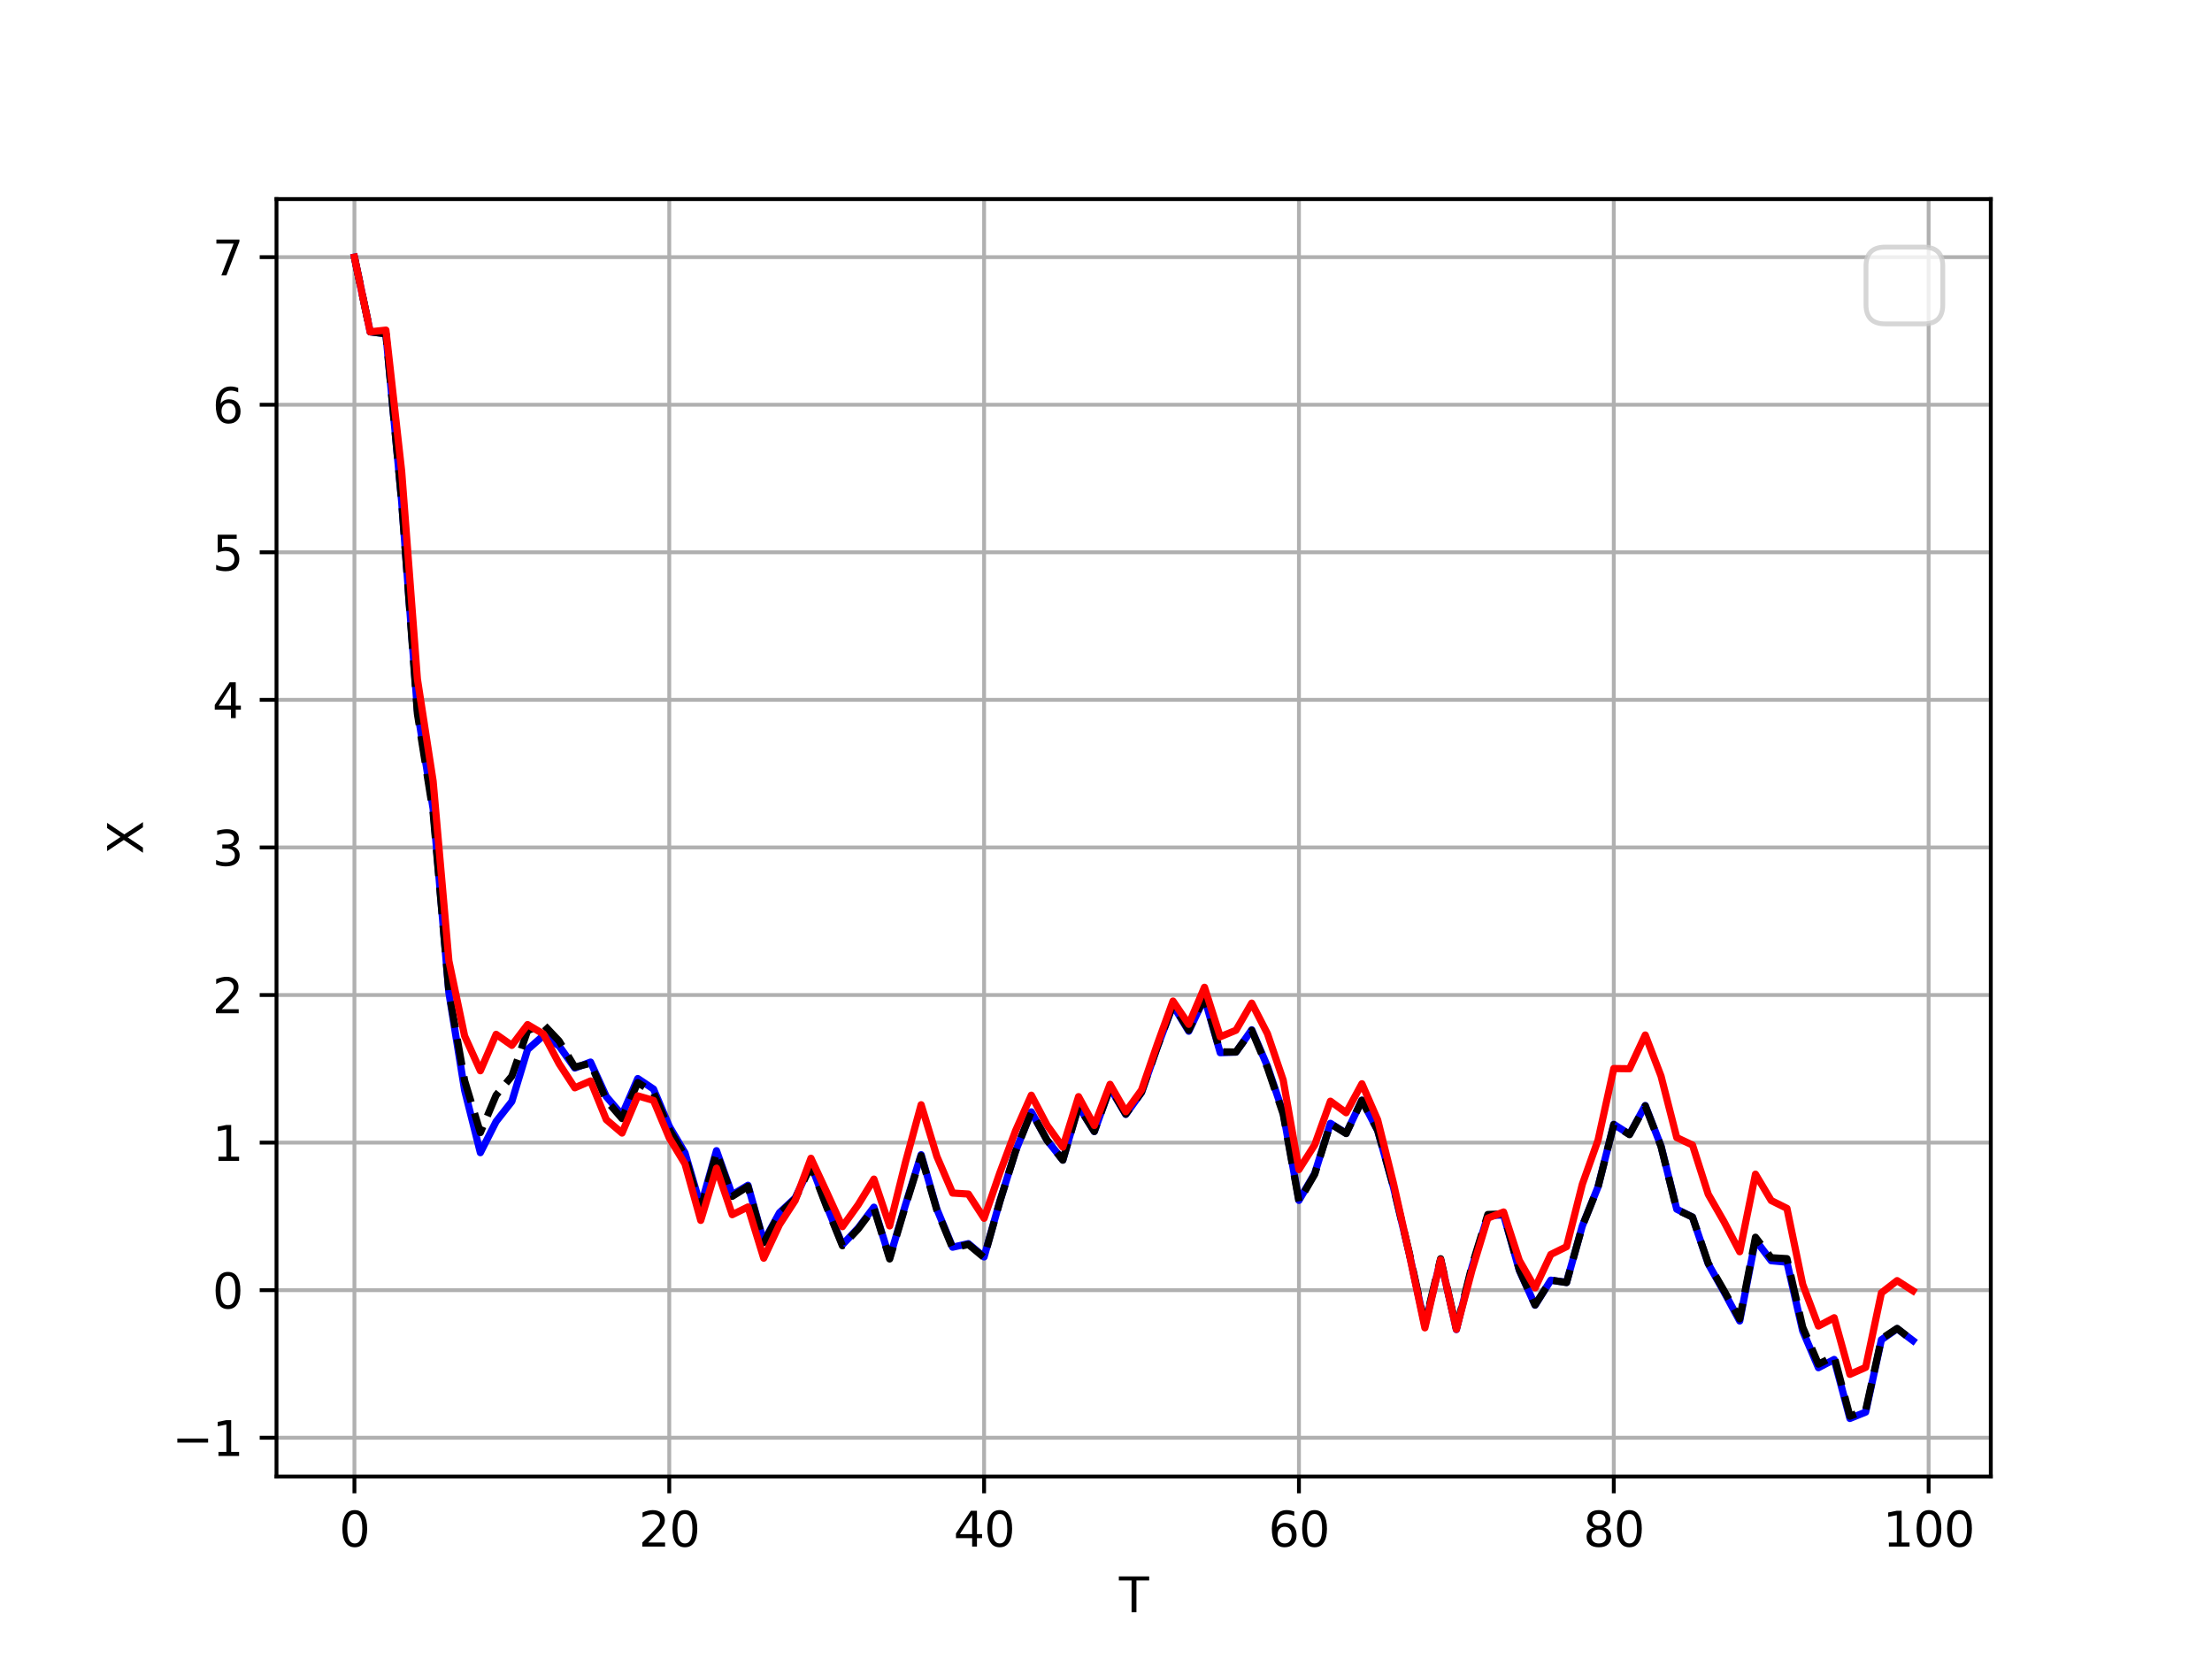 <?xml version="1.0" encoding="utf-8" standalone="no"?>
<!DOCTYPE svg PUBLIC "-//W3C//DTD SVG 1.1//EN"
  "http://www.w3.org/Graphics/SVG/1.1/DTD/svg11.dtd">
<svg xmlns:xlink="http://www.w3.org/1999/xlink" width="460.8pt" height="345.6pt" viewBox="0 0 460.8 345.6" xmlns="http://www.w3.org/2000/svg" version="1.1">
 <defs>
  <style type="text/css">*{stroke-linejoin: round; stroke-linecap: butt}</style>
 </defs>
 <g id="figure_1">
  <g id="patch_1">
   <path d="M 0 345.6 
L 460.8 345.6 
L 460.8 0 
L 0 0 
z
" style="fill: #ffffff"/>
  </g>
  <g id="axes_1">
   <g id="patch_2">
    <path d="M 57.6 307.584 
L 414.72 307.584 
L 414.72 41.472 
L 57.6 41.472 
z
" style="fill: #ffffff"/>
   </g>
   <g id="matplotlib.axis_1">
    <g id="xtick_1">
     <g id="line2d_1">
      <path d="M 73.833 307.584 
L 73.833 41.472 
" clip-path="url(#p337042ccf5)" style="fill: none; stroke: #b0b0b0; stroke-width: 0.8; stroke-linecap: square"/>
     </g>
     <g id="line2d_2">
      <defs>
       <path id="m3fe52103d3" d="M 0 0 
L 0 3.5 
" style="stroke: #000000; stroke-width: 0.8"/>
      </defs>
      <g>
       <use xlink:href="#m3fe52103d3" x="73.833" y="307.584" style="stroke: #000000; stroke-width: 0.8"/>
      </g>
     </g>
     <g id="text_1">
      <!-- 0 -->
      <g transform="translate(70.651 322.182) scale(0.1 -0.1)">
       <defs>
        <path id="DejaVuSans-30" d="M 2034 4250 
Q 1547 4250 1301 3770 
Q 1056 3291 1056 2328 
Q 1056 1369 1301 889 
Q 1547 409 2034 409 
Q 2525 409 2770 889 
Q 3016 1369 3016 2328 
Q 3016 3291 2770 3770 
Q 2525 4250 2034 4250 
z
M 2034 4750 
Q 2819 4750 3233 4129 
Q 3647 3509 3647 2328 
Q 3647 1150 3233 529 
Q 2819 -91 2034 -91 
Q 1250 -91 836 529 
Q 422 1150 422 2328 
Q 422 3509 836 4129 
Q 1250 4750 2034 4750 
z
" transform="scale(0.016)"/>
       </defs>
       <use xlink:href="#DejaVuSans-30"/>
      </g>
     </g>
    </g>
    <g id="xtick_2">
     <g id="line2d_3">
      <path d="M 139.42 307.584 
L 139.42 41.472 
" clip-path="url(#p337042ccf5)" style="fill: none; stroke: #b0b0b0; stroke-width: 0.8; stroke-linecap: square"/>
     </g>
     <g id="line2d_4">
      <g>
       <use xlink:href="#m3fe52103d3" x="139.42" y="307.584" style="stroke: #000000; stroke-width: 0.8"/>
      </g>
     </g>
     <g id="text_2">
      <!-- 20 -->
      <g transform="translate(133.057 322.182) scale(0.1 -0.1)">
       <defs>
        <path id="DejaVuSans-32" d="M 1228 531 
L 3431 531 
L 3431 0 
L 469 0 
L 469 531 
Q 828 903 1448 1529 
Q 2069 2156 2228 2338 
Q 2531 2678 2651 2914 
Q 2772 3150 2772 3378 
Q 2772 3750 2511 3984 
Q 2250 4219 1831 4219 
Q 1534 4219 1204 4116 
Q 875 4013 500 3803 
L 500 4441 
Q 881 4594 1212 4672 
Q 1544 4750 1819 4750 
Q 2544 4750 2975 4387 
Q 3406 4025 3406 3419 
Q 3406 3131 3298 2873 
Q 3191 2616 2906 2266 
Q 2828 2175 2409 1742 
Q 1991 1309 1228 531 
z
" transform="scale(0.016)"/>
       </defs>
       <use xlink:href="#DejaVuSans-32"/>
       <use xlink:href="#DejaVuSans-30" x="63.623"/>
      </g>
     </g>
    </g>
    <g id="xtick_3">
     <g id="line2d_5">
      <path d="M 205.006 307.584 
L 205.006 41.472 
" clip-path="url(#p337042ccf5)" style="fill: none; stroke: #b0b0b0; stroke-width: 0.8; stroke-linecap: square"/>
     </g>
     <g id="line2d_6">
      <g>
       <use xlink:href="#m3fe52103d3" x="205.006" y="307.584" style="stroke: #000000; stroke-width: 0.8"/>
      </g>
     </g>
     <g id="text_3">
      <!-- 40 -->
      <g transform="translate(198.644 322.182) scale(0.1 -0.1)">
       <defs>
        <path id="DejaVuSans-34" d="M 2419 4116 
L 825 1625 
L 2419 1625 
L 2419 4116 
z
M 2253 4666 
L 3047 4666 
L 3047 1625 
L 3713 1625 
L 3713 1100 
L 3047 1100 
L 3047 0 
L 2419 0 
L 2419 1100 
L 313 1100 
L 313 1709 
L 2253 4666 
z
" transform="scale(0.016)"/>
       </defs>
       <use xlink:href="#DejaVuSans-34"/>
       <use xlink:href="#DejaVuSans-30" x="63.623"/>
      </g>
     </g>
    </g>
    <g id="xtick_4">
     <g id="line2d_7">
      <path d="M 270.593 307.584 
L 270.593 41.472 
" clip-path="url(#p337042ccf5)" style="fill: none; stroke: #b0b0b0; stroke-width: 0.8; stroke-linecap: square"/>
     </g>
     <g id="line2d_8">
      <g>
       <use xlink:href="#m3fe52103d3" x="270.593" y="307.584" style="stroke: #000000; stroke-width: 0.8"/>
      </g>
     </g>
     <g id="text_4">
      <!-- 60 -->
      <g transform="translate(264.231 322.182) scale(0.1 -0.1)">
       <defs>
        <path id="DejaVuSans-36" d="M 2113 2584 
Q 1688 2584 1439 2293 
Q 1191 2003 1191 1497 
Q 1191 994 1439 701 
Q 1688 409 2113 409 
Q 2538 409 2786 701 
Q 3034 994 3034 1497 
Q 3034 2003 2786 2293 
Q 2538 2584 2113 2584 
z
M 3366 4563 
L 3366 3988 
Q 3128 4100 2886 4159 
Q 2644 4219 2406 4219 
Q 1781 4219 1451 3797 
Q 1122 3375 1075 2522 
Q 1259 2794 1537 2939 
Q 1816 3084 2150 3084 
Q 2853 3084 3261 2657 
Q 3669 2231 3669 1497 
Q 3669 778 3244 343 
Q 2819 -91 2113 -91 
Q 1303 -91 875 529 
Q 447 1150 447 2328 
Q 447 3434 972 4092 
Q 1497 4750 2381 4750 
Q 2619 4750 2861 4703 
Q 3103 4656 3366 4563 
z
" transform="scale(0.016)"/>
       </defs>
       <use xlink:href="#DejaVuSans-36"/>
       <use xlink:href="#DejaVuSans-30" x="63.623"/>
      </g>
     </g>
    </g>
    <g id="xtick_5">
     <g id="line2d_9">
      <path d="M 336.18 307.584 
L 336.18 41.472 
" clip-path="url(#p337042ccf5)" style="fill: none; stroke: #b0b0b0; stroke-width: 0.8; stroke-linecap: square"/>
     </g>
     <g id="line2d_10">
      <g>
       <use xlink:href="#m3fe52103d3" x="336.18" y="307.584" style="stroke: #000000; stroke-width: 0.8"/>
      </g>
     </g>
     <g id="text_5">
      <!-- 80 -->
      <g transform="translate(329.817 322.182) scale(0.1 -0.1)">
       <defs>
        <path id="DejaVuSans-38" d="M 2034 2216 
Q 1584 2216 1326 1975 
Q 1069 1734 1069 1313 
Q 1069 891 1326 650 
Q 1584 409 2034 409 
Q 2484 409 2743 651 
Q 3003 894 3003 1313 
Q 3003 1734 2745 1975 
Q 2488 2216 2034 2216 
z
M 1403 2484 
Q 997 2584 770 2862 
Q 544 3141 544 3541 
Q 544 4100 942 4425 
Q 1341 4750 2034 4750 
Q 2731 4750 3128 4425 
Q 3525 4100 3525 3541 
Q 3525 3141 3298 2862 
Q 3072 2584 2669 2484 
Q 3125 2378 3379 2068 
Q 3634 1759 3634 1313 
Q 3634 634 3220 271 
Q 2806 -91 2034 -91 
Q 1263 -91 848 271 
Q 434 634 434 1313 
Q 434 1759 690 2068 
Q 947 2378 1403 2484 
z
M 1172 3481 
Q 1172 3119 1398 2916 
Q 1625 2713 2034 2713 
Q 2441 2713 2670 2916 
Q 2900 3119 2900 3481 
Q 2900 3844 2670 4047 
Q 2441 4250 2034 4250 
Q 1625 4250 1398 4047 
Q 1172 3844 1172 3481 
z
" transform="scale(0.016)"/>
       </defs>
       <use xlink:href="#DejaVuSans-38"/>
       <use xlink:href="#DejaVuSans-30" x="63.623"/>
      </g>
     </g>
    </g>
    <g id="xtick_6">
     <g id="line2d_11">
      <path d="M 401.767 307.584 
L 401.767 41.472 
" clip-path="url(#p337042ccf5)" style="fill: none; stroke: #b0b0b0; stroke-width: 0.8; stroke-linecap: square"/>
     </g>
     <g id="line2d_12">
      <g>
       <use xlink:href="#m3fe52103d3" x="401.767" y="307.584" style="stroke: #000000; stroke-width: 0.8"/>
      </g>
     </g>
     <g id="text_6">
      <!-- 100 -->
      <g transform="translate(392.223 322.182) scale(0.1 -0.1)">
       <defs>
        <path id="DejaVuSans-31" d="M 794 531 
L 1825 531 
L 1825 4091 
L 703 3866 
L 703 4441 
L 1819 4666 
L 2450 4666 
L 2450 531 
L 3481 531 
L 3481 0 
L 794 0 
L 794 531 
z
" transform="scale(0.016)"/>
       </defs>
       <use xlink:href="#DejaVuSans-31"/>
       <use xlink:href="#DejaVuSans-30" x="63.623"/>
       <use xlink:href="#DejaVuSans-30" x="127.246"/>
      </g>
     </g>
    </g>
    <g id="text_7">
     <!-- T -->
     <g transform="translate(233.106 335.861) scale(0.1 -0.1)">
      <defs>
       <path id="DejaVuSans-54" d="M -19 4666 
L 3928 4666 
L 3928 4134 
L 2272 4134 
L 2272 0 
L 1638 0 
L 1638 4134 
L -19 4134 
L -19 4666 
z
" transform="scale(0.016)"/>
      </defs>
      <use xlink:href="#DejaVuSans-54"/>
     </g>
    </g>
   </g>
   <g id="matplotlib.axis_2">
    <g id="ytick_1">
     <g id="line2d_13">
      <path d="M 57.6 299.508 
L 414.72 299.508 
" clip-path="url(#p337042ccf5)" style="fill: none; stroke: #b0b0b0; stroke-width: 0.8; stroke-linecap: square"/>
     </g>
     <g id="line2d_14">
      <defs>
       <path id="m0cc5fba98b" d="M 0 0 
L -3.5 0 
" style="stroke: #000000; stroke-width: 0.8"/>
      </defs>
      <g>
       <use xlink:href="#m0cc5fba98b" x="57.6" y="299.508" style="stroke: #000000; stroke-width: 0.8"/>
      </g>
     </g>
     <g id="text_8">
      <!-- −1 -->
      <g transform="translate(35.858 303.307) scale(0.1 -0.1)">
       <defs>
        <path id="DejaVuSans-2212" d="M 678 2272 
L 4684 2272 
L 4684 1741 
L 678 1741 
L 678 2272 
z
" transform="scale(0.016)"/>
       </defs>
       <use xlink:href="#DejaVuSans-2212"/>
       <use xlink:href="#DejaVuSans-31" x="83.789"/>
      </g>
     </g>
    </g>
    <g id="ytick_2">
     <g id="line2d_15">
      <path d="M 57.6 268.765 
L 414.72 268.765 
" clip-path="url(#p337042ccf5)" style="fill: none; stroke: #b0b0b0; stroke-width: 0.8; stroke-linecap: square"/>
     </g>
     <g id="line2d_16">
      <g>
       <use xlink:href="#m0cc5fba98b" x="57.6" y="268.765" style="stroke: #000000; stroke-width: 0.8"/>
      </g>
     </g>
     <g id="text_9">
      <!-- 0 -->
      <g transform="translate(44.237 272.564) scale(0.1 -0.1)">
       <use xlink:href="#DejaVuSans-30"/>
      </g>
     </g>
    </g>
    <g id="ytick_3">
     <g id="line2d_17">
      <path d="M 57.6 238.023 
L 414.72 238.023 
" clip-path="url(#p337042ccf5)" style="fill: none; stroke: #b0b0b0; stroke-width: 0.8; stroke-linecap: square"/>
     </g>
     <g id="line2d_18">
      <g>
       <use xlink:href="#m0cc5fba98b" x="57.6" y="238.023" style="stroke: #000000; stroke-width: 0.8"/>
      </g>
     </g>
     <g id="text_10">
      <!-- 1 -->
      <g transform="translate(44.237 241.822) scale(0.1 -0.1)">
       <use xlink:href="#DejaVuSans-31"/>
      </g>
     </g>
    </g>
    <g id="ytick_4">
     <g id="line2d_19">
      <path d="M 57.6 207.28 
L 414.72 207.28 
" clip-path="url(#p337042ccf5)" style="fill: none; stroke: #b0b0b0; stroke-width: 0.8; stroke-linecap: square"/>
     </g>
     <g id="line2d_20">
      <g>
       <use xlink:href="#m0cc5fba98b" x="57.6" y="207.28" style="stroke: #000000; stroke-width: 0.8"/>
      </g>
     </g>
     <g id="text_11">
      <!-- 2 -->
      <g transform="translate(44.237 211.08) scale(0.1 -0.1)">
       <use xlink:href="#DejaVuSans-32"/>
      </g>
     </g>
    </g>
    <g id="ytick_5">
     <g id="line2d_21">
      <path d="M 57.6 176.538 
L 414.72 176.538 
" clip-path="url(#p337042ccf5)" style="fill: none; stroke: #b0b0b0; stroke-width: 0.8; stroke-linecap: square"/>
     </g>
     <g id="line2d_22">
      <g>
       <use xlink:href="#m0cc5fba98b" x="57.6" y="176.538" style="stroke: #000000; stroke-width: 0.8"/>
      </g>
     </g>
     <g id="text_12">
      <!-- 3 -->
      <g transform="translate(44.237 180.337) scale(0.1 -0.1)">
       <defs>
        <path id="DejaVuSans-33" d="M 2597 2516 
Q 3050 2419 3304 2112 
Q 3559 1806 3559 1356 
Q 3559 666 3084 287 
Q 2609 -91 1734 -91 
Q 1441 -91 1130 -33 
Q 819 25 488 141 
L 488 750 
Q 750 597 1062 519 
Q 1375 441 1716 441 
Q 2309 441 2620 675 
Q 2931 909 2931 1356 
Q 2931 1769 2642 2001 
Q 2353 2234 1838 2234 
L 1294 2234 
L 1294 2753 
L 1863 2753 
Q 2328 2753 2575 2939 
Q 2822 3125 2822 3475 
Q 2822 3834 2567 4026 
Q 2313 4219 1838 4219 
Q 1578 4219 1281 4162 
Q 984 4106 628 3988 
L 628 4550 
Q 988 4650 1302 4700 
Q 1616 4750 1894 4750 
Q 2613 4750 3031 4423 
Q 3450 4097 3450 3541 
Q 3450 3153 3228 2886 
Q 3006 2619 2597 2516 
z
" transform="scale(0.016)"/>
       </defs>
       <use xlink:href="#DejaVuSans-33"/>
      </g>
     </g>
    </g>
    <g id="ytick_6">
     <g id="line2d_23">
      <path d="M 57.6 145.795 
L 414.72 145.795 
" clip-path="url(#p337042ccf5)" style="fill: none; stroke: #b0b0b0; stroke-width: 0.8; stroke-linecap: square"/>
     </g>
     <g id="line2d_24">
      <g>
       <use xlink:href="#m0cc5fba98b" x="57.6" y="145.795" style="stroke: #000000; stroke-width: 0.8"/>
      </g>
     </g>
     <g id="text_13">
      <!-- 4 -->
      <g transform="translate(44.237 149.595) scale(0.1 -0.1)">
       <use xlink:href="#DejaVuSans-34"/>
      </g>
     </g>
    </g>
    <g id="ytick_7">
     <g id="line2d_25">
      <path d="M 57.6 115.053 
L 414.72 115.053 
" clip-path="url(#p337042ccf5)" style="fill: none; stroke: #b0b0b0; stroke-width: 0.8; stroke-linecap: square"/>
     </g>
     <g id="line2d_26">
      <g>
       <use xlink:href="#m0cc5fba98b" x="57.6" y="115.053" style="stroke: #000000; stroke-width: 0.8"/>
      </g>
     </g>
     <g id="text_14">
      <!-- 5 -->
      <g transform="translate(44.237 118.852) scale(0.1 -0.1)">
       <defs>
        <path id="DejaVuSans-35" d="M 691 4666 
L 3169 4666 
L 3169 4134 
L 1269 4134 
L 1269 2991 
Q 1406 3038 1543 3061 
Q 1681 3084 1819 3084 
Q 2600 3084 3056 2656 
Q 3513 2228 3513 1497 
Q 3513 744 3044 326 
Q 2575 -91 1722 -91 
Q 1428 -91 1123 -41 
Q 819 9 494 109 
L 494 744 
Q 775 591 1075 516 
Q 1375 441 1709 441 
Q 2250 441 2565 725 
Q 2881 1009 2881 1497 
Q 2881 1984 2565 2268 
Q 2250 2553 1709 2553 
Q 1456 2553 1204 2497 
Q 953 2441 691 2322 
L 691 4666 
z
" transform="scale(0.016)"/>
       </defs>
       <use xlink:href="#DejaVuSans-35"/>
      </g>
     </g>
    </g>
    <g id="ytick_8">
     <g id="line2d_27">
      <path d="M 57.6 84.31 
L 414.72 84.31 
" clip-path="url(#p337042ccf5)" style="fill: none; stroke: #b0b0b0; stroke-width: 0.8; stroke-linecap: square"/>
     </g>
     <g id="line2d_28">
      <g>
       <use xlink:href="#m0cc5fba98b" x="57.6" y="84.31" style="stroke: #000000; stroke-width: 0.8"/>
      </g>
     </g>
     <g id="text_15">
      <!-- 6 -->
      <g transform="translate(44.237 88.11) scale(0.1 -0.1)">
       <use xlink:href="#DejaVuSans-36"/>
      </g>
     </g>
    </g>
    <g id="ytick_9">
     <g id="line2d_29">
      <path d="M 57.6 53.568 
L 414.72 53.568 
" clip-path="url(#p337042ccf5)" style="fill: none; stroke: #b0b0b0; stroke-width: 0.8; stroke-linecap: square"/>
     </g>
     <g id="line2d_30">
      <g>
       <use xlink:href="#m0cc5fba98b" x="57.6" y="53.568" style="stroke: #000000; stroke-width: 0.8"/>
      </g>
     </g>
     <g id="text_16">
      <!-- 7 -->
      <g transform="translate(44.237 57.367) scale(0.1 -0.1)">
       <defs>
        <path id="DejaVuSans-37" d="M 525 4666 
L 3525 4666 
L 3525 4397 
L 1831 0 
L 1172 0 
L 2766 4134 
L 525 4134 
L 525 4666 
z
" transform="scale(0.016)"/>
       </defs>
       <use xlink:href="#DejaVuSans-37"/>
      </g>
     </g>
    </g>
    <g id="text_17">
     <!-- X -->
     <g transform="translate(29.778 177.953) rotate(-90) scale(0.1 -0.1)">
      <defs>
       <path id="DejaVuSans-58" d="M 403 4666 
L 1081 4666 
L 2241 2931 
L 3406 4666 
L 4084 4666 
L 2584 2425 
L 4184 0 
L 3506 0 
L 2194 1984 
L 872 0 
L 191 0 
L 1856 2491 
L 403 4666 
z
" transform="scale(0.016)"/>
      </defs>
      <use xlink:href="#DejaVuSans-58"/>
     </g>
    </g>
   </g>
   <g id="line2d_31">
    <path d="M 73.833 53.568 
L 77.112 69.126 
L 80.391 69.535 
L 83.671 104.433 
L 86.95 147.938 
L 90.229 168.494 
L 93.509 206.786 
L 96.788 227.113 
L 100.067 240.122 
L 103.347 233.639 
L 106.626 229.456 
L 109.905 218.644 
L 113.185 215.737 
L 116.464 217.876 
L 119.743 222.489 
L 123.023 221.252 
L 126.302 228.427 
L 129.581 232.265 
L 132.861 224.682 
L 136.14 226.877 
L 139.42 234.634 
L 142.699 240.175 
L 145.978 251.305 
L 149.258 239.706 
L 152.537 248.905 
L 155.816 246.916 
L 159.096 258.645 
L 162.375 252.635 
L 165.654 249.564 
L 168.934 242.638 
L 172.213 251.221 
L 175.492 259.302 
L 178.772 255.825 
L 182.051 251.481 
L 185.33 262.06 
L 188.61 251.035 
L 191.889 240.541 
L 195.168 251.885 
L 198.448 259.815 
L 201.727 259.075 
L 205.006 261.839 
L 208.286 250.237 
L 211.565 239.786 
L 214.844 231.624 
L 218.124 237.534 
L 221.403 241.657 
L 224.682 230.431 
L 227.962 235.712 
L 231.241 226.617 
L 234.52 232.156 
L 237.8 227.578 
L 241.079 218.151 
L 244.358 209.421 
L 247.638 214.827 
L 250.917 207.903 
L 254.196 219.298 
L 257.476 219.175 
L 260.755 214.526 
L 264.034 222.128 
L 267.314 231.821 
L 270.593 250.065 
L 273.872 244.472 
L 277.152 234.01 
L 280.431 236.092 
L 283.71 229.193 
L 286.99 235.479 
L 290.269 247.257 
L 293.548 261.047 
L 296.828 276.141 
L 300.107 262.427 
L 303.386 276.973 
L 306.666 263.874 
L 309.945 253.268 
L 313.224 253.085 
L 316.504 264.652 
L 319.783 271.899 
L 323.062 266.681 
L 326.342 267.146 
L 329.621 255.404 
L 332.9 247.244 
L 336.18 234.216 
L 339.459 236.299 
L 342.739 230.293 
L 346.018 238.729 
L 349.297 251.897 
L 352.577 253.549 
L 355.856 263.278 
L 359.135 269.096 
L 362.415 275.182 
L 365.694 258.302 
L 368.973 262.633 
L 372.253 262.939 
L 375.532 277.244 
L 378.811 284.918 
L 382.091 283.202 
L 385.37 295.488 
L 388.649 294.165 
L 391.929 279.103 
L 395.208 276.801 
L 398.487 279.265 
" clip-path="url(#p337042ccf5)" style="fill: none; stroke: #0000ff; stroke-width: 1.5; stroke-linecap: square"/>
   </g>
   <g id="line2d_32">
    <path d="M 73.833 53.568 
L 77.112 69.126 
L 80.391 69.535 
L 83.671 104.433 
L 86.95 148.648 
L 90.229 169.293 
L 93.509 206.558 
L 96.788 225.115 
L 100.067 235.937 
L 103.347 228.163 
L 106.626 224.181 
L 109.905 214.69 
L 113.185 213.393 
L 116.464 216.853 
L 119.743 222.298 
L 123.023 221.499 
L 126.302 229.217 
L 129.581 233.014 
L 132.861 225.517 
L 136.14 227.596 
L 139.42 235.33 
L 142.699 240.837 
L 145.978 251.844 
L 149.258 240.123 
L 152.537 249.223 
L 155.816 247.155 
L 159.096 258.861 
L 162.375 252.831 
L 165.654 249.764 
L 168.934 242.846 
L 172.213 251.433 
L 175.492 259.509 
L 178.772 256.022 
L 182.051 251.666 
L 185.33 262.263 
L 188.61 251.274 
L 191.889 240.777 
L 195.168 252.097 
L 198.448 260.01 
L 201.727 259.24 
L 205.006 261.96 
L 208.286 250.32 
L 211.565 239.834 
L 214.844 231.626 
L 218.124 237.541 
L 221.403 241.681 
L 224.682 230.483 
L 227.962 235.706 
L 231.241 226.561 
L 234.52 232.088 
L 237.8 227.517 
L 241.079 218.101 
L 244.358 209.282 
L 247.638 214.626 
L 250.917 207.679 
L 254.196 219.114 
L 257.476 219.153 
L 260.755 214.648 
L 264.034 222.438 
L 267.314 232.087 
L 270.593 250.266 
L 273.872 244.625 
L 277.152 234.089 
L 280.431 236.143 
L 283.71 229.21 
L 286.99 235.462 
L 290.269 247.142 
L 293.548 260.871 
L 296.828 275.884 
L 300.107 262.225 
L 303.386 276.766 
L 306.666 263.603 
L 309.945 252.999 
L 313.224 252.886 
L 316.504 264.538 
L 319.783 271.848 
L 323.062 266.676 
L 326.342 267.182 
L 329.621 255.446 
L 332.9 247.283 
L 336.18 234.266 
L 339.459 236.369 
L 342.739 230.379 
L 346.018 238.822 
L 349.297 251.994 
L 352.577 253.542 
L 355.856 263.153 
L 359.135 268.845 
L 362.415 274.743 
L 365.694 257.741 
L 368.973 262.01 
L 372.253 262.199 
L 375.532 276.464 
L 378.811 284.176 
L 382.091 282.566 
L 385.37 295.014 
L 388.649 293.815 
L 391.929 278.898 
L 395.208 276.734 
L 398.487 279.3 
" clip-path="url(#p337042ccf5)" style="fill: none; stroke-dasharray: 5.55,2.4; stroke-dashoffset: 0; stroke: #000000; stroke-width: 1.5"/>
   </g>
   <g id="line2d_33">
    <path d="M 73.833 53.568 
L 77.112 69.126 
L 80.391 68.768 
L 83.671 98.168 
L 86.95 141.445 
L 90.229 162.747 
L 93.509 200.16 
L 96.788 215.819 
L 100.067 223.061 
L 103.347 215.47 
L 106.626 217.767 
L 109.905 213.439 
L 113.185 215.387 
L 116.464 221.579 
L 119.743 226.61 
L 123.023 225.189 
L 126.302 233.245 
L 129.581 236.033 
L 132.861 228.289 
L 136.14 229.241 
L 139.42 237.049 
L 142.699 242.459 
L 145.978 254.227 
L 149.258 243.362 
L 152.537 253.042 
L 155.816 251.433 
L 159.096 262.101 
L 162.375 255.122 
L 165.654 250.075 
L 168.934 241.291 
L 172.213 248.35 
L 175.492 255.541 
L 178.772 250.978 
L 182.051 245.63 
L 185.33 255.381 
L 188.61 242.181 
L 191.889 230.138 
L 195.168 240.913 
L 198.448 248.532 
L 201.727 248.743 
L 205.006 253.794 
L 208.286 244.302 
L 211.565 235.543 
L 214.844 228.152 
L 218.124 234.407 
L 221.403 238.97 
L 224.682 228.45 
L 227.962 234.46 
L 231.241 225.882 
L 234.52 231.588 
L 237.8 227.069 
L 241.079 217.562 
L 244.358 208.544 
L 247.638 213.382 
L 250.917 205.669 
L 254.196 215.976 
L 257.476 214.623 
L 260.755 208.97 
L 264.034 215.345 
L 267.314 225.004 
L 270.593 243.645 
L 273.872 238.492 
L 277.152 229.399 
L 280.431 231.806 
L 283.71 225.767 
L 286.99 233.288 
L 290.269 246.444 
L 293.548 261.062 
L 296.828 276.614 
L 300.107 262.424 
L 303.386 276.92 
L 306.666 264.517 
L 309.945 253.756 
L 313.224 252.482 
L 316.504 262.57 
L 319.783 268.287 
L 323.062 261.328 
L 326.342 259.707 
L 329.621 246.725 
L 332.9 237.515 
L 336.18 222.597 
L 339.459 222.639 
L 342.739 215.611 
L 346.018 224.164 
L 349.297 236.981 
L 352.577 238.531 
L 355.856 248.782 
L 359.135 254.489 
L 362.415 260.76 
L 365.694 244.602 
L 368.973 250.09 
L 372.253 251.727 
L 375.532 267.544 
L 378.811 276.241 
L 382.091 274.508 
L 385.37 286.304 
L 388.649 284.851 
L 391.929 269.332 
L 395.208 266.778 
L 398.487 268.882 
" clip-path="url(#p337042ccf5)" style="fill: none; stroke: #ff0000; stroke-width: 1.5; stroke-linecap: square"/>
   </g>
   <g id="patch_3">
    <path d="M 57.6 307.584 
L 57.6 41.472 
" style="fill: none; stroke: #000000; stroke-width: 0.8; stroke-linejoin: miter; stroke-linecap: square"/>
   </g>
   <g id="patch_4">
    <path d="M 414.72 307.584 
L 414.72 41.472 
" style="fill: none; stroke: #000000; stroke-width: 0.8; stroke-linejoin: miter; stroke-linecap: square"/>
   </g>
   <g id="patch_5">
    <path d="M 57.6 307.584 
L 414.72 307.584 
" style="fill: none; stroke: #000000; stroke-width: 0.8; stroke-linejoin: miter; stroke-linecap: square"/>
   </g>
   <g id="patch_6">
    <path d="M 57.6 41.472 
L 414.72 41.472 
" style="fill: none; stroke: #000000; stroke-width: 0.8; stroke-linejoin: miter; stroke-linecap: square"/>
   </g>
   <g id="legend_1">
    <g id="patch_7">
     <path d="M 392.72 67.472 
L 400.72 67.472 
Q 404.72 67.472 404.72 63.472 
L 404.72 55.472 
Q 404.72 51.472 400.72 51.472 
L 392.72 51.472 
Q 388.72 51.472 388.72 55.472 
L 388.72 63.472 
Q 388.72 67.472 392.72 67.472 
z
" style="fill: #ffffff; opacity: 0.8; stroke: #cccccc; stroke-linejoin: miter"/>
    </g>
   </g>
  </g>
 </g>
 <defs>
  <clipPath id="p337042ccf5">
   <rect x="57.6" y="41.472" width="357.12" height="266.112"/>
  </clipPath>
 </defs>
</svg>

